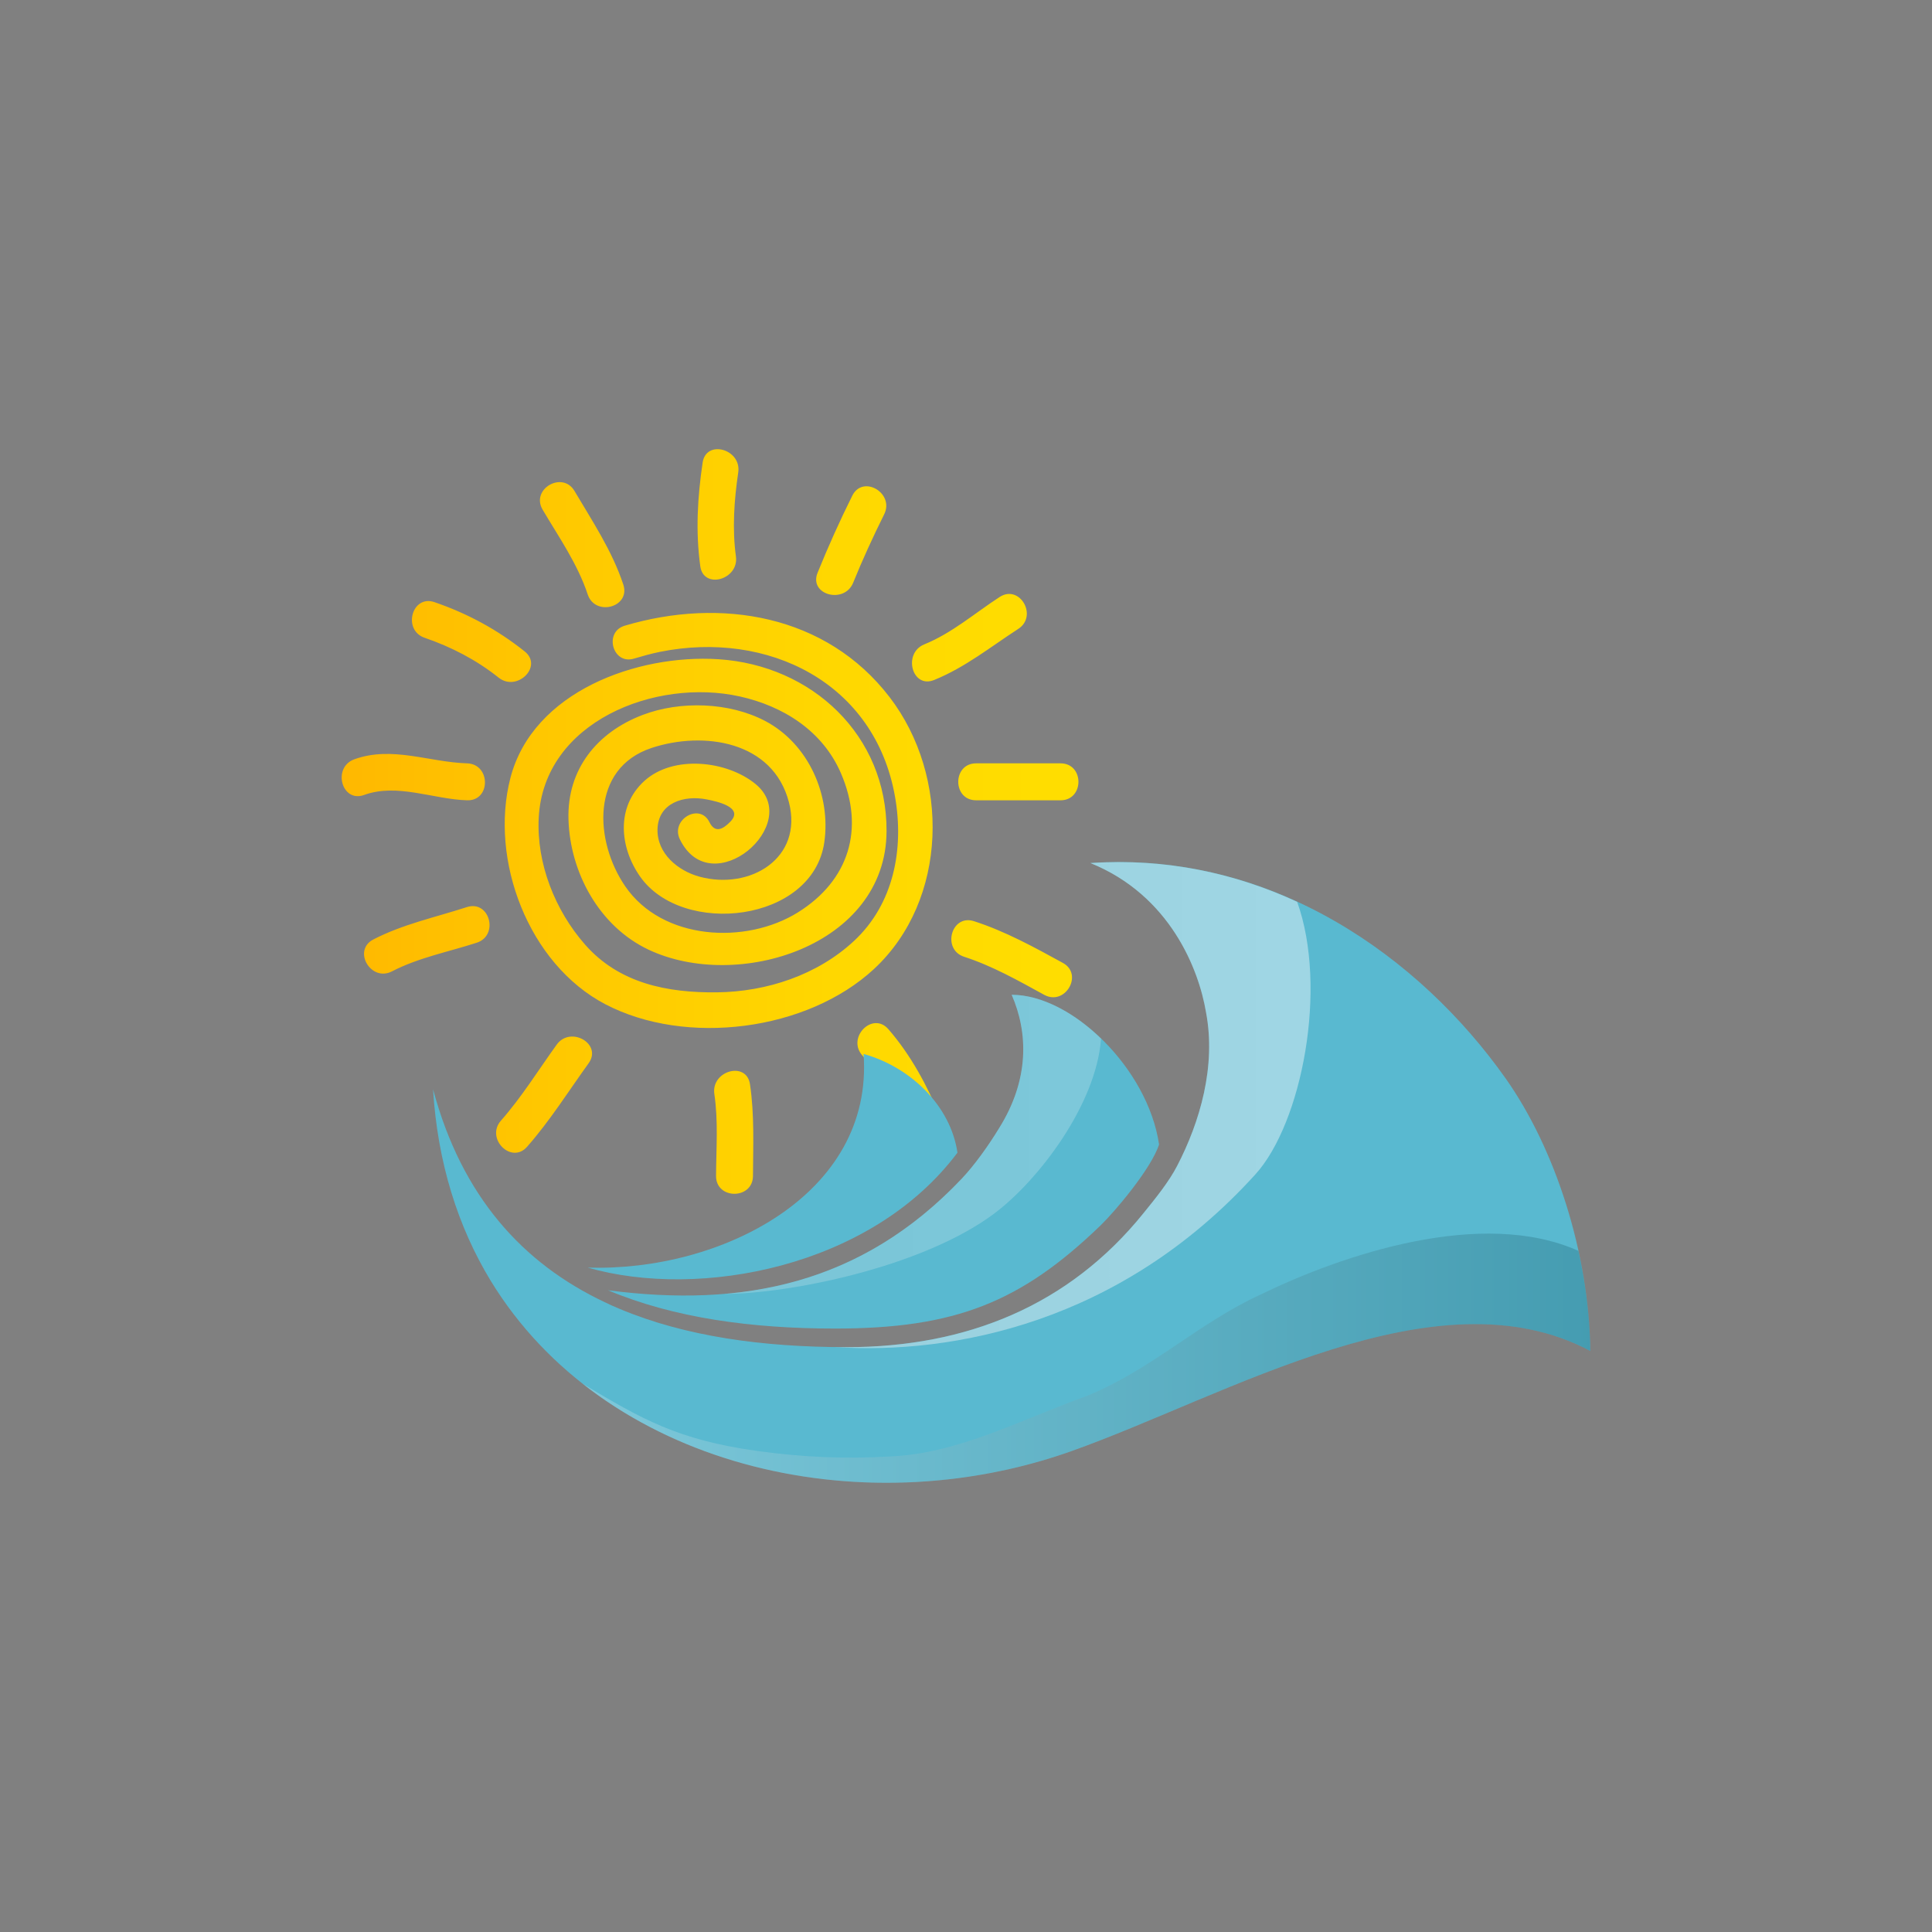 <?xml version="1.0" encoding="utf-8"?>
<!-- Generator: Adobe Illustrator 16.0.0, SVG Export Plug-In . SVG Version: 6.00 Build 0)  -->
<!DOCTYPE svg PUBLIC "-//W3C//DTD SVG 1.1//EN" "http://www.w3.org/Graphics/SVG/1.1/DTD/svg11.dtd">
<svg version="1.1" id="Layer_1" xmlns="http://www.w3.org/2000/svg" xmlns:xlink="http://www.w3.org/1999/xlink" x="0px" y="0px"
	 width="350px" height="350px" viewBox="0 0 350 350" enable-background="new 0 0 350 350" xml:space="preserve">
<rect x="0" y="0" width="350" height="350" fill="#808080" stroke="none"/>
<g>
	
		<linearGradient id="SVGID_1_" gradientUnits="userSpaceOnUse" x1="446.427" y1="148.821" x2="579.898" y2="148.821" gradientTransform="matrix(-1 0 0 1 641.797 0)">
		<stop  offset="0" style="stop-color:#FFDE00"/>
		<stop  offset="0.311" style="stop-color:#FFD800"/>
		<stop  offset="0.732" style="stop-color:#FFC700"/>
		<stop  offset="1" style="stop-color:#FFB800"/>
	</linearGradient>
	<path fill="url(#SVGID_1_)" d="M113.169,113.354c17.407-5.173,36.526-2.013,47.994,12.945
		c10.997,14.342,10.618,36.748-2.817,49.231c-12.119,11.25-34.072,14.046-48.688,6.399c-13.929-7.292-21.034-26.137-17.193-40.993
		c4.068-15.696,23.026-22.447,37.657-21.512c16.957,1.078,30.563,13.759,30.485,31.169c-0.095,20.828-27.005,29.065-43.118,21.448
		c-8.951-4.227-14.226-13.994-14.506-23.609c-0.267-9.101,5.205-15.772,13.409-18.905c6.851-2.619,15.719-2.327,22.205,1.075
		c7.878,4.128,11.975,13.479,10.729,22.012c-2.119,14.501-25.688,17.108-33.358,6.195c-3.745-5.328-4.388-12.627,0.738-17.313
		c5.243-4.791,14.983-3.716,20.167,0.538c8.792,7.216-7.986,21.671-13.704,10.028c-1.752-3.568,3.589-6.713,5.349-3.125
		c0.993,2.021,2.396,1.354,3.788-0.08c2.575-2.642-2.571-3.697-4.246-4.03c-4.155-0.84-8.828,0.621-8.947,5.393
		c-0.106,4.427,3.746,7.549,7.604,8.597c9.143,2.486,18.83-3.322,16.204-13.482c-2.882-11.145-15.532-12.93-24.878-9.839
		c-11.141,3.693-10.348,16.945-4.779,25.066c6.732,9.824,21.842,10.607,31.289,4.723c9.254-5.771,12.149-15.155,7.78-25.232
		c-3.311-7.644-10.417-12.128-18.31-13.884c-15.301-3.402-35.555,4.583-36.429,21.993c-0.418,8.268,2.961,16.756,8.367,22.928
		c6.179,7.057,14.922,8.787,23.94,8.681c8.995-0.106,18.152-3.13,24.797-9.298c7.228-6.717,9.093-16.684,7.453-26.091
		c-3.625-20.767-23.078-30.243-42.636-26.285c-1.585,0.322-3.146,0.769-4.694,1.226
		C110.981,120.464,109.351,114.485,113.169,113.354L113.169,113.354z M133.739,85.586c0.625-4.223-5.826-6.043-6.45-1.782
		c-0.931,6.3-1.292,12.446-0.427,18.776c0.583,4.261,7.033,2.441,6.458-1.778C132.628,95.765,133.001,90.592,133.739,85.586
		L133.739,85.586z M104.08,88.954c-2.188-3.712-7.977-0.348-5.778,3.379c2.938,4.976,6.329,9.816,8.164,15.344
		c1.347,4.08,7.813,2.335,6.452-1.778C110.893,99.788,107.332,94.459,104.08,88.954L104.08,88.954z M90.328,122.757
		c3.337,2.66,8.104-2.043,4.732-4.738c-4.957-3.954-10.355-6.875-16.349-8.934c-4.096-1.404-5.839,5.067-1.782,6.456
		C81.767,117.202,86.323,119.56,90.328,122.757L90.328,122.757z M84.618,144.981c4.32,0.136,4.307-6.554,0-6.694
		c-6.906-0.212-13.611-3.206-20.436-0.73c-4.021,1.464-2.287,7.935,1.779,6.459C71.96,141.833,78.469,144.792,84.618,144.981
		L84.618,144.981z M86.358,170.785c4.089-1.321,2.341-7.784-1.778-6.456c-5.701,1.851-11.593,3.092-16.949,5.865
		c-3.831,1.979-0.446,7.758,3.379,5.778C75.822,173.479,81.235,172.446,86.358,170.785L86.358,170.785z M160.175,93.181
		c1.913-3.853-3.856-7.247-5.778-3.379c-2.276,4.579-4.373,9.233-6.289,13.971c-1.614,4.004,4.863,5.729,6.456,1.783
		C156.262,101.354,158.16,97.241,160.175,93.181L160.175,93.181z M184.472,113.929c3.607-2.339,0.257-8.136-3.378-5.778
		c-4.489,2.914-8.643,6.554-13.649,8.582c-3.939,1.608-2.221,8.083,1.778,6.456C174.854,120.907,179.423,117.202,184.472,113.929
		L184.472,113.929z M192.13,144.981c4.32,0,4.32-6.694,0-6.694c-5.097,0-10.196,0-15.295,0c-4.318,0-4.318,6.694,0,6.694
		C181.934,144.981,187.033,144.981,192.13,144.981L192.13,144.981z M189.171,180.223c3.786,2.073,7.163-3.709,3.377-5.783
		c-5.218-2.857-10.411-5.721-16.099-7.557c-4.122-1.336-5.87,5.127-1.779,6.448C179.804,174.997,184.458,177.642,189.171,180.223
		L189.171,180.223z M164.595,205.795c1.674,3.962,7.439,0.549,5.782-3.379c-2.43-5.752-5.33-11.242-9.447-15.977
		c-2.842-3.258-7.553,1.495-4.736,4.734C159.904,195.435,162.411,200.622,164.595,205.795L164.595,205.795z M129.719,213.03
		c-0.027,4.317,6.667,4.317,6.69,0c0.03-5.578,0.278-11.08-0.543-16.612c-0.632-4.261-7.078-2.444-6.454,1.782
		C130.139,203.094,129.743,208.1,129.719,213.03L129.719,213.03z M90.75,203.014c-2.838,3.225,1.877,7.978,4.736,4.734
		c4.151-4.719,7.485-10.043,11.148-15.129c2.528-3.504-3.283-6.842-5.782-3.376C97.525,193.86,94.521,198.734,90.75,203.014
		L90.75,203.014z"/>
	<g>
		<g>
			<path fill="#59B9D0" d="M78.448,197.312c0.823,13.407,4.55,24.975,10.41,34.654c20.474,33.592,66.689,44.581,105.163,30.946
				c28.504-10.126,66.172-33.005,94.08-18.175c-0.229-17.751-6.357-36.646-15.325-49.349c-15.464-21.895-42.26-41.295-75.239-39.044
				c14.457,5.857,19.646,19.303,20.938,26.984c1.886,9.857-1.132,19.995-5.205,27.851l0,0c-1.475,2.865-3.932,5.919-6.159,8.646
				c-13.446,16.654-31.97,24.223-53.755,24.223c-15.189,0-29.251-1.945-41.12-6.94c-0.925-0.382-1.826-0.783-2.729-1.229
				C94.735,228.89,83.653,216.788,78.448,197.312z"/>
			<path fill="#59B9D0" d="M110.153,233.744c11.869,4.995,25.927,6.937,41.124,6.937c21.783,0,33.69-4.775,48.108-18.693
				c2.537-2.448,9.163-10.243,10.589-14.652v-0.019c-2.031-13.732-15.755-27.109-26.7-27.109c2.991,6.846,3.239,15.333-2.257,24.131
				c-1.919,3.172-4.511,6.793-6.842,9.245C156.046,232.67,134.505,236.916,110.153,233.744z"/>
			<path fill="#59B9D0" d="M106.465,229.635L106.465,229.635c20.169,5.798,51.339,0.03,66.986-20.813
				c-1.238-8.521-8.522-15.529-17.008-17.891C158.326,216.463,130.436,230.407,106.465,229.635z"/>
		</g>
		
			<linearGradient id="SVGID_2_" gradientUnits="userSpaceOnUse" x1="353.696" y1="246.053" x2="536.24" y2="246.053" gradientTransform="matrix(-1 0 0 1 641.797 0)">
			<stop  offset="0" style="stop-color:#003845"/>
			<stop  offset="1" style="stop-color:#FFFFFF"/>
		</linearGradient>
		<path opacity="0.22" fill="url(#SVGID_2_)" d="M105.557,250.679c23.526,18.512,58.37,22.901,88.459,12.245
			c28.504-10.123,66.167-33.005,94.084-18.187c-0.077-6.021-0.832-12.146-2.159-18.13c-17.469-7.855-42.773,0.7-57.573,7.909
			c-11.355,5.203-19.872,13.721-31.701,18.455c-11.829,4.257-23.185,10.41-35.487,10.883c-8.043,0.473-15.802,0.151-24.203-1.025
			C122.913,260.847,116.308,257.149,105.557,250.679z"/>
		<g opacity="0.42">
			<defs>
				<filter id="Adobe_OpacityMaskFilter" filterUnits="userSpaceOnUse" x="151.263" y="156.174" width="86.158" height="88.057">
					<feFlood  style="flood-color:white;flood-opacity:1" result="back"/>
					<feBlend  in="SourceGraphic" in2="back" mode="normal"/>
				</filter>
			</defs>
			<mask maskUnits="userSpaceOnUse" x="151.263" y="156.174" width="86.158" height="88.057" id="SVGID_3_">
				<g filter="url(#Adobe_OpacityMaskFilter)">
					<defs>
						
							<filter id="Adobe_OpacityMaskFilter_1_" filterUnits="userSpaceOnUse" x="151.263" y="156.174" width="86.158" height="88.057">
							<feFlood  style="flood-color:white;flood-opacity:1" result="back"/>
							<feBlend  in="SourceGraphic" in2="back" mode="normal"/>
						</filter>
					</defs>
					<mask maskUnits="userSpaceOnUse" x="151.263" y="156.174" width="86.158" height="88.057" id="SVGID_3_">
						<g filter="url(#Adobe_OpacityMaskFilter_1_)">
						</g>
					</mask>
					
						<linearGradient id="SVGID_4_" gradientUnits="userSpaceOnUse" x1="404.376" y1="200.203" x2="490.533" y2="200.203" gradientTransform="matrix(-1 0 0 1 641.797 0)">
						<stop  offset="0" style="stop-color:#FFFFFF"/>
						<stop  offset="0.26" style="stop-color:#C1C1C1"/>
						<stop  offset="0.857" style="stop-color:#262626"/>
						<stop  offset="1" style="stop-color:#000000"/>
					</linearGradient>
					<path mask="url(#SVGID_3_)" fill="url(#SVGID_4_)" d="M151.263,244.037c21.292,1.4,51.745-4.352,76.158-31.283
						c8.427-9.274,13.176-33.784,7.572-49.378c-11.167-5.169-23.791-7.954-37.453-7.023c14.457,5.847,19.643,19.307,20.93,26.989
						c1.894,9.861-1.136,19.987-5.205,27.839c-1.475,2.876-3.934,5.922-6.151,8.65c-13.454,16.654-31.983,24.227-53.767,24.227
						C152.645,244.057,151.965,244.057,151.263,244.037z"/>
				</g>
			</mask>
			
				<linearGradient id="SVGID_5_" gradientUnits="userSpaceOnUse" x1="404.376" y1="200.203" x2="490.533" y2="200.203" gradientTransform="matrix(-1 0 0 1 641.797 0)">
				<stop  offset="0" style="stop-color:#FFFFFF"/>
				<stop  offset="1" style="stop-color:#F2F2F2"/>
			</linearGradient>
			<path fill="url(#SVGID_5_)" d="M151.263,244.037c21.292,1.4,51.745-4.352,76.158-31.283c8.427-9.274,13.176-33.784,7.572-49.378
				c-11.167-5.169-23.791-7.954-37.453-7.023c14.457,5.847,19.643,19.307,20.93,26.989c1.894,9.861-1.136,19.987-5.205,27.839
				c-1.475,2.876-3.934,5.922-6.151,8.65c-13.454,16.654-31.983,24.227-53.767,24.227
				C152.645,244.057,151.965,244.057,151.263,244.037z"/>
		</g>
		<g opacity="0.22">
			<defs>
				<filter id="Adobe_OpacityMaskFilter_2_" filterUnits="userSpaceOnUse" x="131.296" y="180.215" width="68.171" height="54.188">
					<feFlood  style="flood-color:white;flood-opacity:1" result="back"/>
					<feBlend  in="SourceGraphic" in2="back" mode="normal"/>
				</filter>
			</defs>
			<mask maskUnits="userSpaceOnUse" x="131.296" y="180.215" width="68.171" height="54.188" id="SVGID_6_">
				<g filter="url(#Adobe_OpacityMaskFilter_2_)">
					<defs>
						
							<filter id="Adobe_OpacityMaskFilter_3_" filterUnits="userSpaceOnUse" x="131.296" y="180.215" width="68.171" height="54.188">
							<feFlood  style="flood-color:white;flood-opacity:1" result="back"/>
							<feBlend  in="SourceGraphic" in2="back" mode="normal"/>
						</filter>
					</defs>
					<mask maskUnits="userSpaceOnUse" x="131.296" y="180.215" width="68.171" height="54.188" id="SVGID_6_">
						<g filter="url(#Adobe_OpacityMaskFilter_3_)">
						</g>
					</mask>
					
						<linearGradient id="SVGID_7_" gradientUnits="userSpaceOnUse" x1="442.329" y1="207.309" x2="510.5" y2="207.309" gradientTransform="matrix(-1 0 0 1 641.797 0)">
						<stop  offset="0" style="stop-color:#FFFFFF"/>
						<stop  offset="0.26" style="stop-color:#C1C1C1"/>
						<stop  offset="0.857" style="stop-color:#262626"/>
						<stop  offset="1" style="stop-color:#000000"/>
					</linearGradient>
					<path mask="url(#SVGID_6_)" fill="url(#SVGID_7_)" d="M131.296,234.403c11.356,0,35.675-4.73,48.81-14.554
						c7.969-5.964,18.47-19.666,19.361-31.699c-4.938-4.81-10.882-7.936-16.2-7.936c2.989,6.838,3.237,15.333-2.251,24.131
						c-1.93,3.164-4.507,6.797-6.85,9.237C161.482,226.967,147.118,233.037,131.296,234.403z"/>
				</g>
			</mask>
			
				<linearGradient id="SVGID_8_" gradientUnits="userSpaceOnUse" x1="442.329" y1="207.309" x2="510.5" y2="207.309" gradientTransform="matrix(-1 0 0 1 641.797 0)">
				<stop  offset="0" style="stop-color:#FFFFFF"/>
				<stop  offset="1" style="stop-color:#F2F2F2"/>
			</linearGradient>
			<path fill="url(#SVGID_8_)" d="M131.296,234.403c11.356,0,35.675-4.73,48.81-14.554c7.969-5.964,18.47-19.666,19.361-31.699
				c-4.938-4.81-10.882-7.936-16.2-7.936c2.989,6.838,3.237,15.333-2.251,24.131c-1.93,3.164-4.507,6.797-6.85,9.237
				C161.482,226.967,147.118,233.037,131.296,234.403z"/>
		</g>
	</g>
</g>
</svg>
